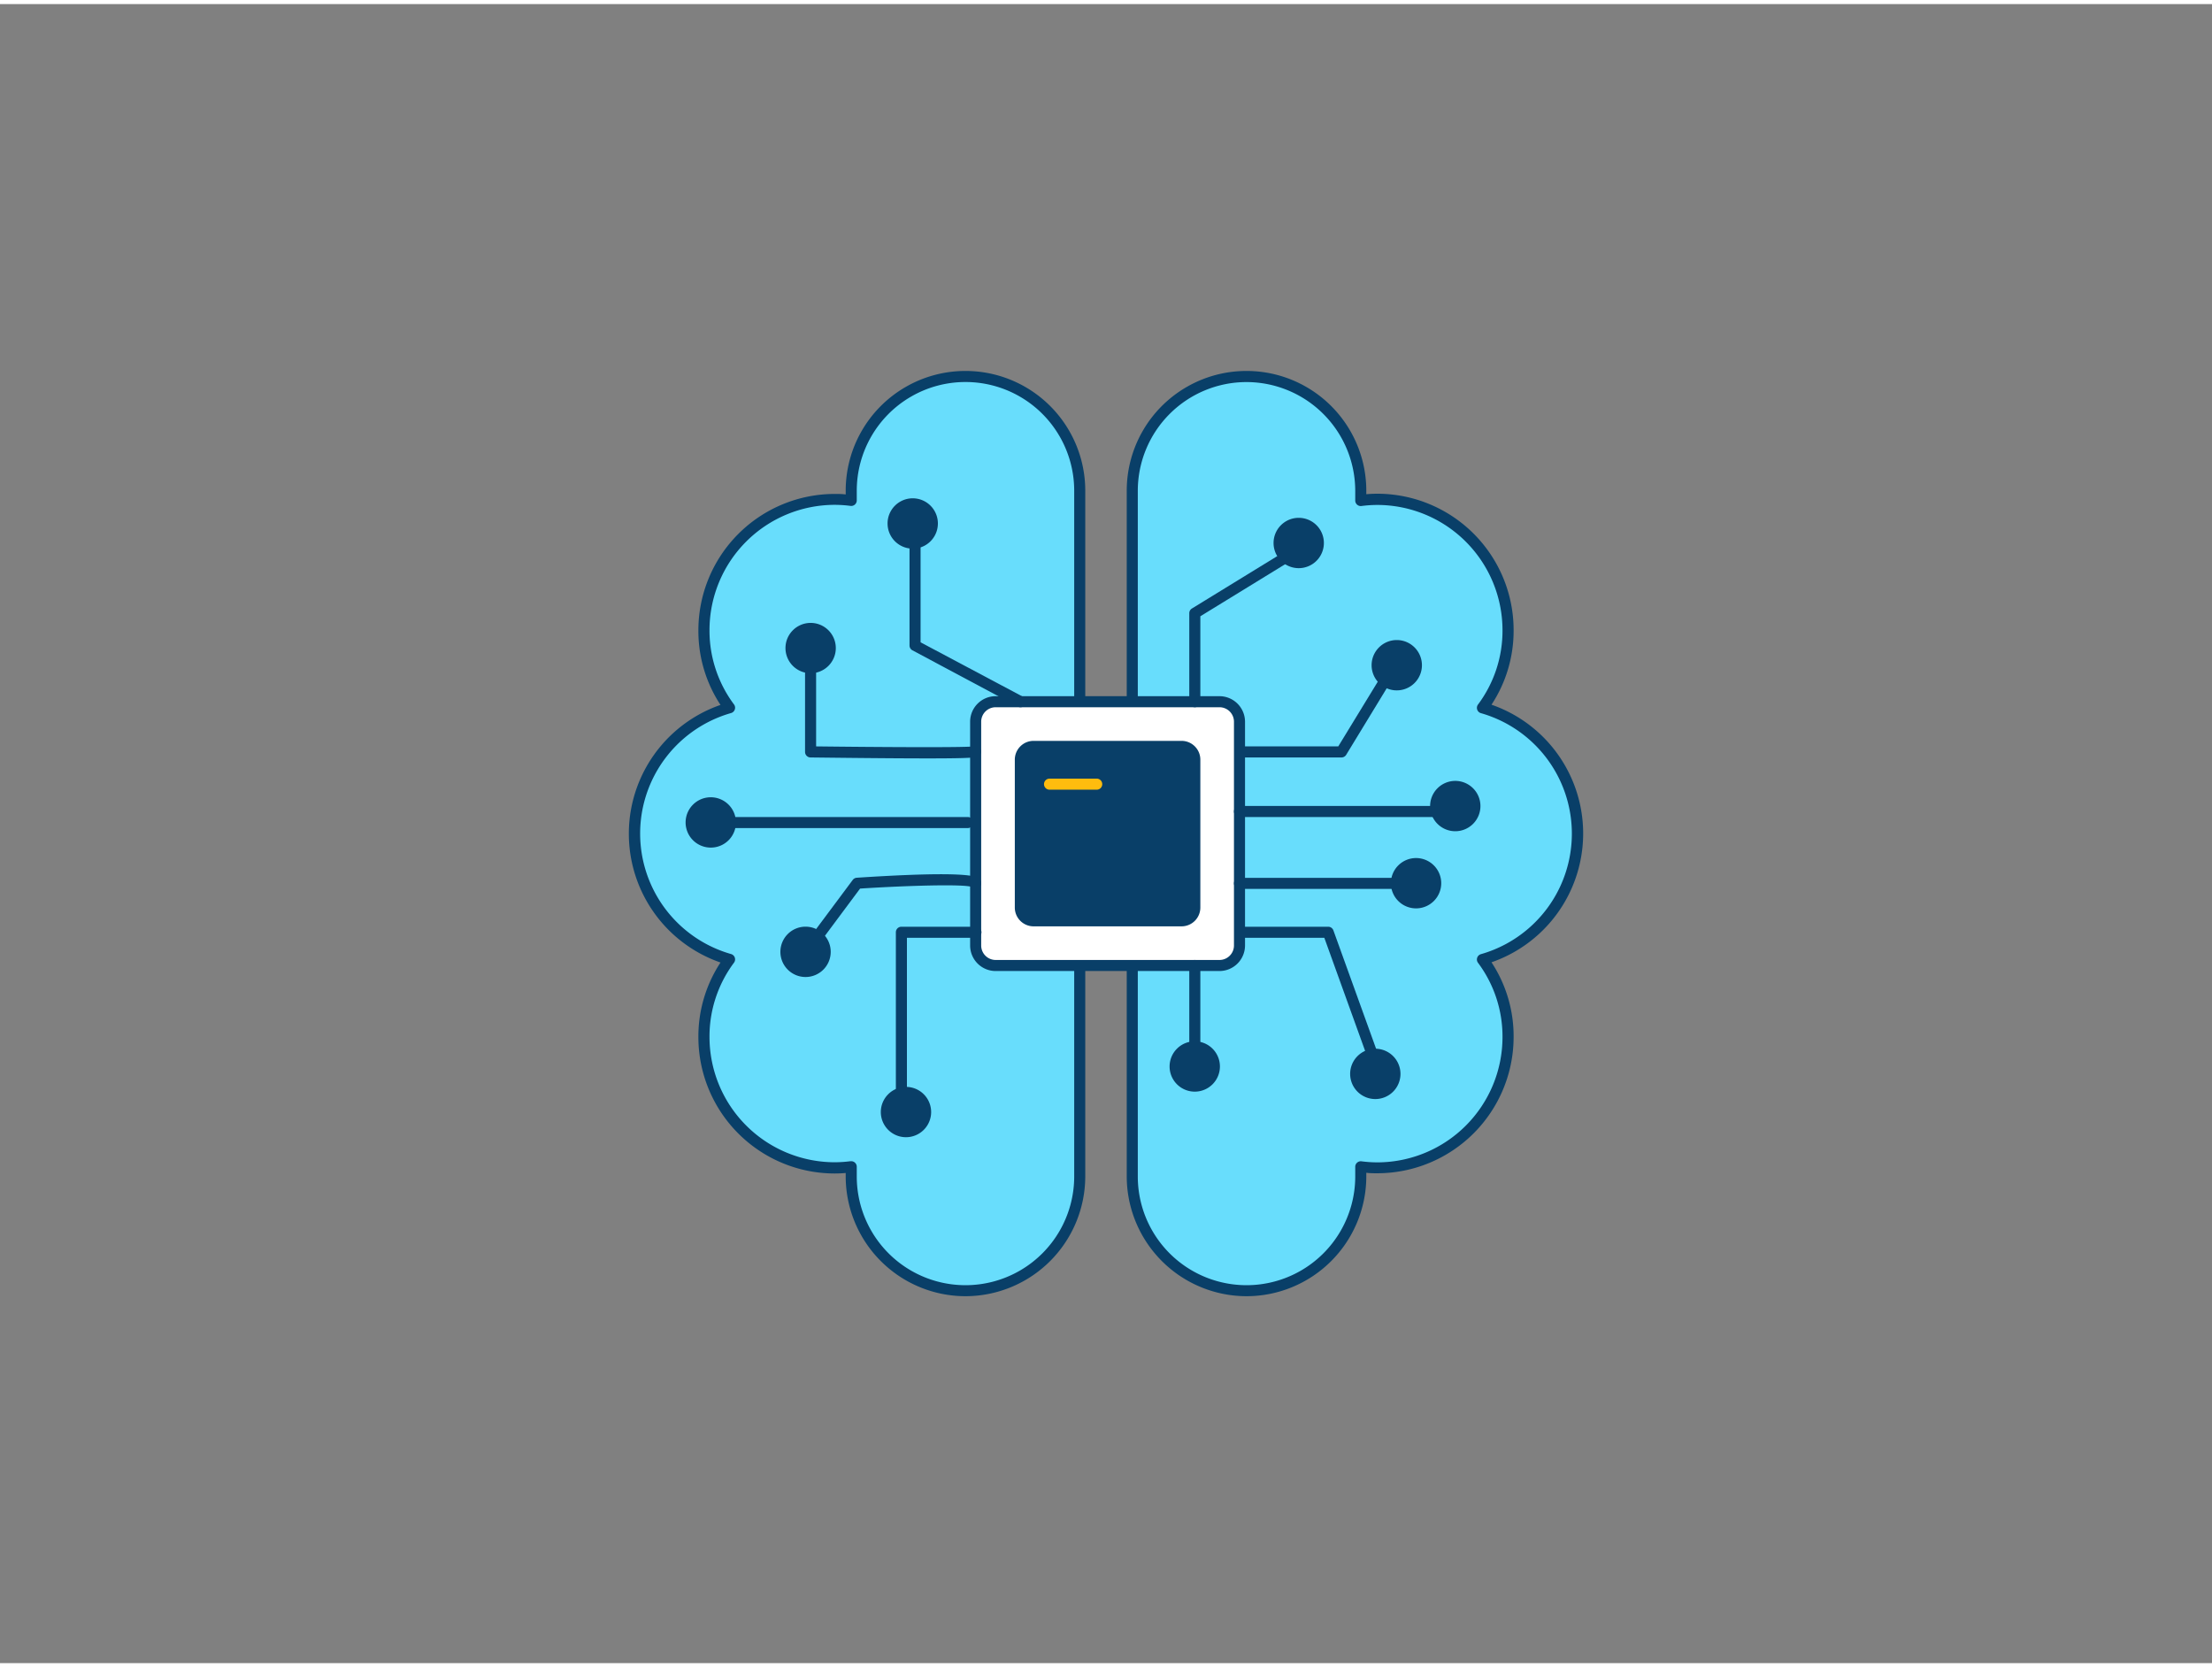 <svg xmlns="http://www.w3.org/2000/svg" viewBox="0 0 400 300" width="406" height="306" className="illustration styles_illustrationTablet__1DWOa"><rect x="0" y="0" width="400" height="300" fill="#808080" stroke="none"/><g id="_464_artifical_inteligence_outline" data-name="#464_artifical_inteligence_outline"><path d="M195.25,88V212a20.66,20.66,0,1,1-41.32,0v-1.74a22.75,22.75,0,0,1-3,.2,23.66,23.66,0,0,1-23.64-23.65,23.37,23.37,0,0,1,4.63-14,23.66,23.66,0,0,1,0-45.5,23.37,23.37,0,0,1-4.63-14,23.66,23.66,0,0,1,23.64-23.65,22.75,22.75,0,0,1,3,.2V88a20.66,20.66,0,1,1,41.32,0Z" fill="#68ddfc"></path><path d="M174.59,233.65A21.68,21.68,0,0,1,152.93,212v-.63c-.66.06-1.32.09-2,.09a24.67,24.67,0,0,1-24.64-24.65,24.31,24.31,0,0,1,4-13.5,24.65,24.65,0,0,1,0-46.58,24.31,24.31,0,0,1-4-13.5,24.67,24.67,0,0,1,24.64-24.65c.67,0,1.33,0,2,.09V88a21.66,21.66,0,1,1,43.32,0V212A21.69,21.69,0,0,1,174.59,233.65Zm-20.66-24.41a1,1,0,0,1,1,1V212a19.66,19.66,0,1,0,39.32,0V88a19.66,19.66,0,1,0-39.32,0v1.74a1,1,0,0,1-1.14,1,22.36,22.36,0,0,0-2.85-.19,22.67,22.67,0,0,0-22.64,22.65,22.29,22.29,0,0,0,4.43,13.44,1,1,0,0,1-.53,1.56,22.66,22.66,0,0,0,0,43.58,1,1,0,0,1,.53,1.56,22.29,22.29,0,0,0-4.43,13.44,22.67,22.67,0,0,0,22.64,22.65,22.36,22.36,0,0,0,2.85-.19Z" fill="#093f68"></path><path d="M204.75,88V212a20.66,20.66,0,1,0,41.32,0v-1.74a22.75,22.75,0,0,0,3,.2,23.66,23.66,0,0,0,23.64-23.65,23.37,23.37,0,0,0-4.63-14,23.66,23.66,0,0,0,0-45.5,23.37,23.37,0,0,0,4.63-14,23.66,23.66,0,0,0-23.64-23.65,22.75,22.75,0,0,0-3,.2V88a20.66,20.66,0,1,0-41.32,0Z" fill="#68ddfc"></path><path d="M225.41,233.65A21.69,21.69,0,0,1,203.75,212V88a21.66,21.66,0,1,1,43.32,0v.63c.66-.06,1.32-.09,2-.09a24.67,24.67,0,0,1,24.64,24.65,24.31,24.31,0,0,1-4,13.5,24.65,24.65,0,0,1,0,46.58,24.31,24.31,0,0,1,4,13.5,24.67,24.67,0,0,1-24.64,24.65c-.67,0-1.33,0-2-.09V212A21.68,21.68,0,0,1,225.41,233.65Zm0-165.3A19.67,19.67,0,0,0,205.75,88V212a19.66,19.66,0,1,0,39.32,0v-1.74a1,1,0,0,1,1.14-1,22.36,22.36,0,0,0,2.85.19,22.67,22.67,0,0,0,22.64-22.65,22.29,22.29,0,0,0-4.43-13.44,1,1,0,0,1,.53-1.56,22.66,22.66,0,0,0,0-43.58,1,1,0,0,1-.53-1.56,22.29,22.29,0,0,0,4.43-13.44,22.67,22.67,0,0,0-22.64-22.65,22.36,22.36,0,0,0-2.85.19,1,1,0,0,1-1.14-1V88A19.69,19.69,0,0,0,225.41,68.35Z" fill="#093f68"></path><circle cx="248.7" cy="193.46" r="3.55" fill="#093f68"></circle><path d="M248.7,198a4.55,4.55,0,1,1,4.55-4.55A4.55,4.55,0,0,1,248.7,198Zm0-7.09a2.55,2.55,0,1,0,2.55,2.54A2.54,2.54,0,0,0,248.7,190.92Z" fill="#093f68"></path><circle cx="216.06" cy="192.12" r="3.55" fill="#093f68"></circle><path d="M216.06,196.66a4.55,4.55,0,1,1,4.54-4.54A4.55,4.55,0,0,1,216.06,196.66Zm0-7.09a2.55,2.55,0,1,0,2.54,2.55A2.55,2.55,0,0,0,216.06,189.57Z" fill="#093f68"></path><circle cx="163.83" cy="200.35" r="3.55" fill="#093f68"></circle><path d="M163.83,204.9a4.55,4.55,0,1,1,4.55-4.55A4.55,4.55,0,0,1,163.83,204.9Zm0-7.09a2.55,2.55,0,1,0,2.55,2.54A2.55,2.55,0,0,0,163.83,197.81Z" fill="#093f68"></path><circle cx="145.67" cy="171.39" r="3.55" fill="#093f68"></circle><path d="M145.67,175.93a4.55,4.55,0,1,1,4.55-4.54A4.55,4.55,0,0,1,145.67,175.93Zm0-7.09a2.55,2.55,0,1,0,2.55,2.55A2.55,2.55,0,0,0,145.67,168.84Z" fill="#093f68"></path><circle cx="128.53" cy="147.99" r="3.55" fill="#093f68"></circle><path d="M128.53,152.53a4.55,4.55,0,1,1,4.55-4.54A4.54,4.54,0,0,1,128.53,152.53Zm0-7.09a2.55,2.55,0,1,0,2.55,2.55A2.55,2.55,0,0,0,128.53,145.44Z" fill="#093f68"></path><circle cx="146.6" cy="116.46" r="3.55" fill="#093f68"></circle><path d="M146.6,121a4.55,4.55,0,1,1,4.54-4.55A4.55,4.55,0,0,1,146.6,121Zm0-7.09a2.55,2.55,0,1,0,2.54,2.54A2.55,2.55,0,0,0,146.6,113.92Z" fill="#093f68"></path><circle cx="165.06" cy="93.93" r="3.55" fill="#093f68"></circle><path d="M165.06,98.47a4.55,4.55,0,1,1,4.54-4.54A4.55,4.55,0,0,1,165.06,98.47Zm0-7.09a2.55,2.55,0,1,0,2.54,2.55A2.55,2.55,0,0,0,165.06,91.38Z" fill="#093f68"></path><path d="M248.94,193.12a1,1,0,0,1-.94-.66l-8.52-23.62H220.76a1,1,0,0,1,0-2h19.42a1,1,0,0,1,.94.66l8.76,24.28a1,1,0,0,1-.6,1.28A1,1,0,0,1,248.94,193.12Z" fill="#093f68"></path><rect x="176.43" y="126.14" width="47.71" height="47.71" rx="3.63" fill="#fff"></rect><path d="M220.51,174.85H180.06a4.62,4.62,0,0,1-4.63-4.62V129.77a4.62,4.62,0,0,1,4.63-4.62h40.45a4.63,4.63,0,0,1,4.63,4.62v40.46A4.63,4.63,0,0,1,220.51,174.85Zm-40.45-47.7a2.62,2.62,0,0,0-2.63,2.62v40.46a2.62,2.62,0,0,0,2.63,2.62h40.45a2.62,2.62,0,0,0,2.63-2.62V129.77a2.62,2.62,0,0,0-2.63-2.62Z" fill="#093f68"></path><rect x="184.51" y="134.23" width="31.55" height="31.55" rx="2.4" fill="#093f68"></rect><path d="M213.66,166.77H186.91a3.4,3.4,0,0,1-3.4-3.4V136.63a3.4,3.4,0,0,1,3.4-3.4h26.75a3.4,3.4,0,0,1,3.4,3.4v26.74A3.4,3.4,0,0,1,213.66,166.77Zm-26.75-31.54a1.4,1.4,0,0,0-1.4,1.4v26.74a1.4,1.4,0,0,0,1.4,1.4h26.75a1.4,1.4,0,0,0,1.4-1.4V136.63a1.4,1.4,0,0,0-1.4-1.4Z" fill="#093f68"></path><path d="M242.56,136.23H224.82a1,1,0,0,1,0-2H242l7.94-13a1,1,0,0,1,1.37-.33,1,1,0,0,1,.33,1.38l-8.23,13.51A1,1,0,0,1,242.56,136.23Z" fill="#093f68"></path><circle cx="252.58" cy="119.55" r="3.55" fill="#093f68"></circle><path d="M252.58,124.1a4.55,4.55,0,1,1,4.55-4.55A4.55,4.55,0,0,1,252.58,124.1Zm0-7.09a2.55,2.55,0,1,0,2.55,2.54A2.54,2.54,0,0,0,252.58,117Z" fill="#093f68"></path><circle cx="234.85" cy="97.47" r="3.55" fill="#093f68"></circle><path d="M234.85,102a4.55,4.55,0,1,1,4.55-4.55A4.55,4.55,0,0,1,234.85,102Zm0-7.09a2.55,2.55,0,1,0,2.55,2.54A2.55,2.55,0,0,0,234.85,94.93Z" fill="#093f68"></path><circle cx="256.08" cy="158.97" r="3.55" fill="#093f68"></circle><path d="M256.08,163.52a4.55,4.55,0,1,1,4.54-4.54A4.55,4.55,0,0,1,256.08,163.52Zm0-7.09a2.55,2.55,0,1,0,2.54,2.55A2.55,2.55,0,0,0,256.08,156.43Z" fill="#093f68"></path><circle cx="263.17" cy="145.02" r="3.55" fill="#093f68"></circle><path d="M263.17,149.57a4.55,4.55,0,1,1,4.54-4.55A4.55,4.55,0,0,1,263.17,149.57Zm0-7.09a2.55,2.55,0,1,0,2.54,2.54A2.55,2.55,0,0,0,263.17,142.48Z" fill="#093f68"></path><path d="M256.08,160H224.14a1,1,0,0,1,0-2h31.94a1,1,0,0,1,0,2Z" fill="#093f68"></path><path d="M216.06,127.15a1,1,0,0,1-1-1v-16a1,1,0,0,1,.47-.85l18.8-11.54a1,1,0,0,1,1.37.32,1,1,0,0,1-.33,1.38L217.06,110.7v15.45A1,1,0,0,1,216.06,127.15Z" fill="#093f68"></path><path d="M184.51,127.15A1,1,0,0,1,184,127l-19-10.14a1,1,0,0,1-.53-.88V93.93a1,1,0,0,1,2,0v21.48L185,125.26a1,1,0,0,1-.47,1.89Z" fill="#093f68"></path><path d="M167.84,136.4c-4.48,0-11.19-.05-21.26-.17a1,1,0,0,1-1-1v-18a1,1,0,0,1,2,0v17c11,.13,26.8.23,28.49,0a1.27,1.27,0,0,1,.34-.05,1,1,0,0,1,.7,1.71C176.87,136.2,176.67,136.4,167.84,136.4Z" fill="#093f68"></path><path d="M175,149H129.68a1,1,0,0,1,0-2H175a1,1,0,0,1,0,2Z" fill="#093f68"></path><path d="M261.62,147H224.14a1,1,0,0,1,0-2h37.48a1,1,0,0,1,0,2Z" fill="#093f68"></path><path d="M146.59,171.26a1,1,0,0,1-.59-.2,1,1,0,0,1-.21-1.4l8.41-11.28a1,1,0,0,1,.74-.4c13.62-.89,21.06-.84,22.11.14a1.18,1.18,0,0,1,.38.86,1,1,0,0,1-1.77.64c-1.71-.5-11.33-.24-20.13.32l-8.13,10.92A1,1,0,0,1,146.59,171.26Z" fill="#093f68"></path><path d="M163,200.17a1,1,0,0,1-1-1V167.84a1,1,0,0,1,1-1h13.48a1,1,0,0,1,0,2H164v30.33A1,1,0,0,1,163,200.17Z" fill="#093f68"></path><path d="M216.06,189.11a1,1,0,0,1-1-1V173.85a1,1,0,1,1,2,0v14.26A1,1,0,0,1,216.06,189.11Z" fill="#093f68"></path><path d="M198.32,142.06h-8.53a1,1,0,0,1,0-2h8.53a1,1,0,0,1,0,2Z" fill="#ffbc0e"></path></g></svg>
